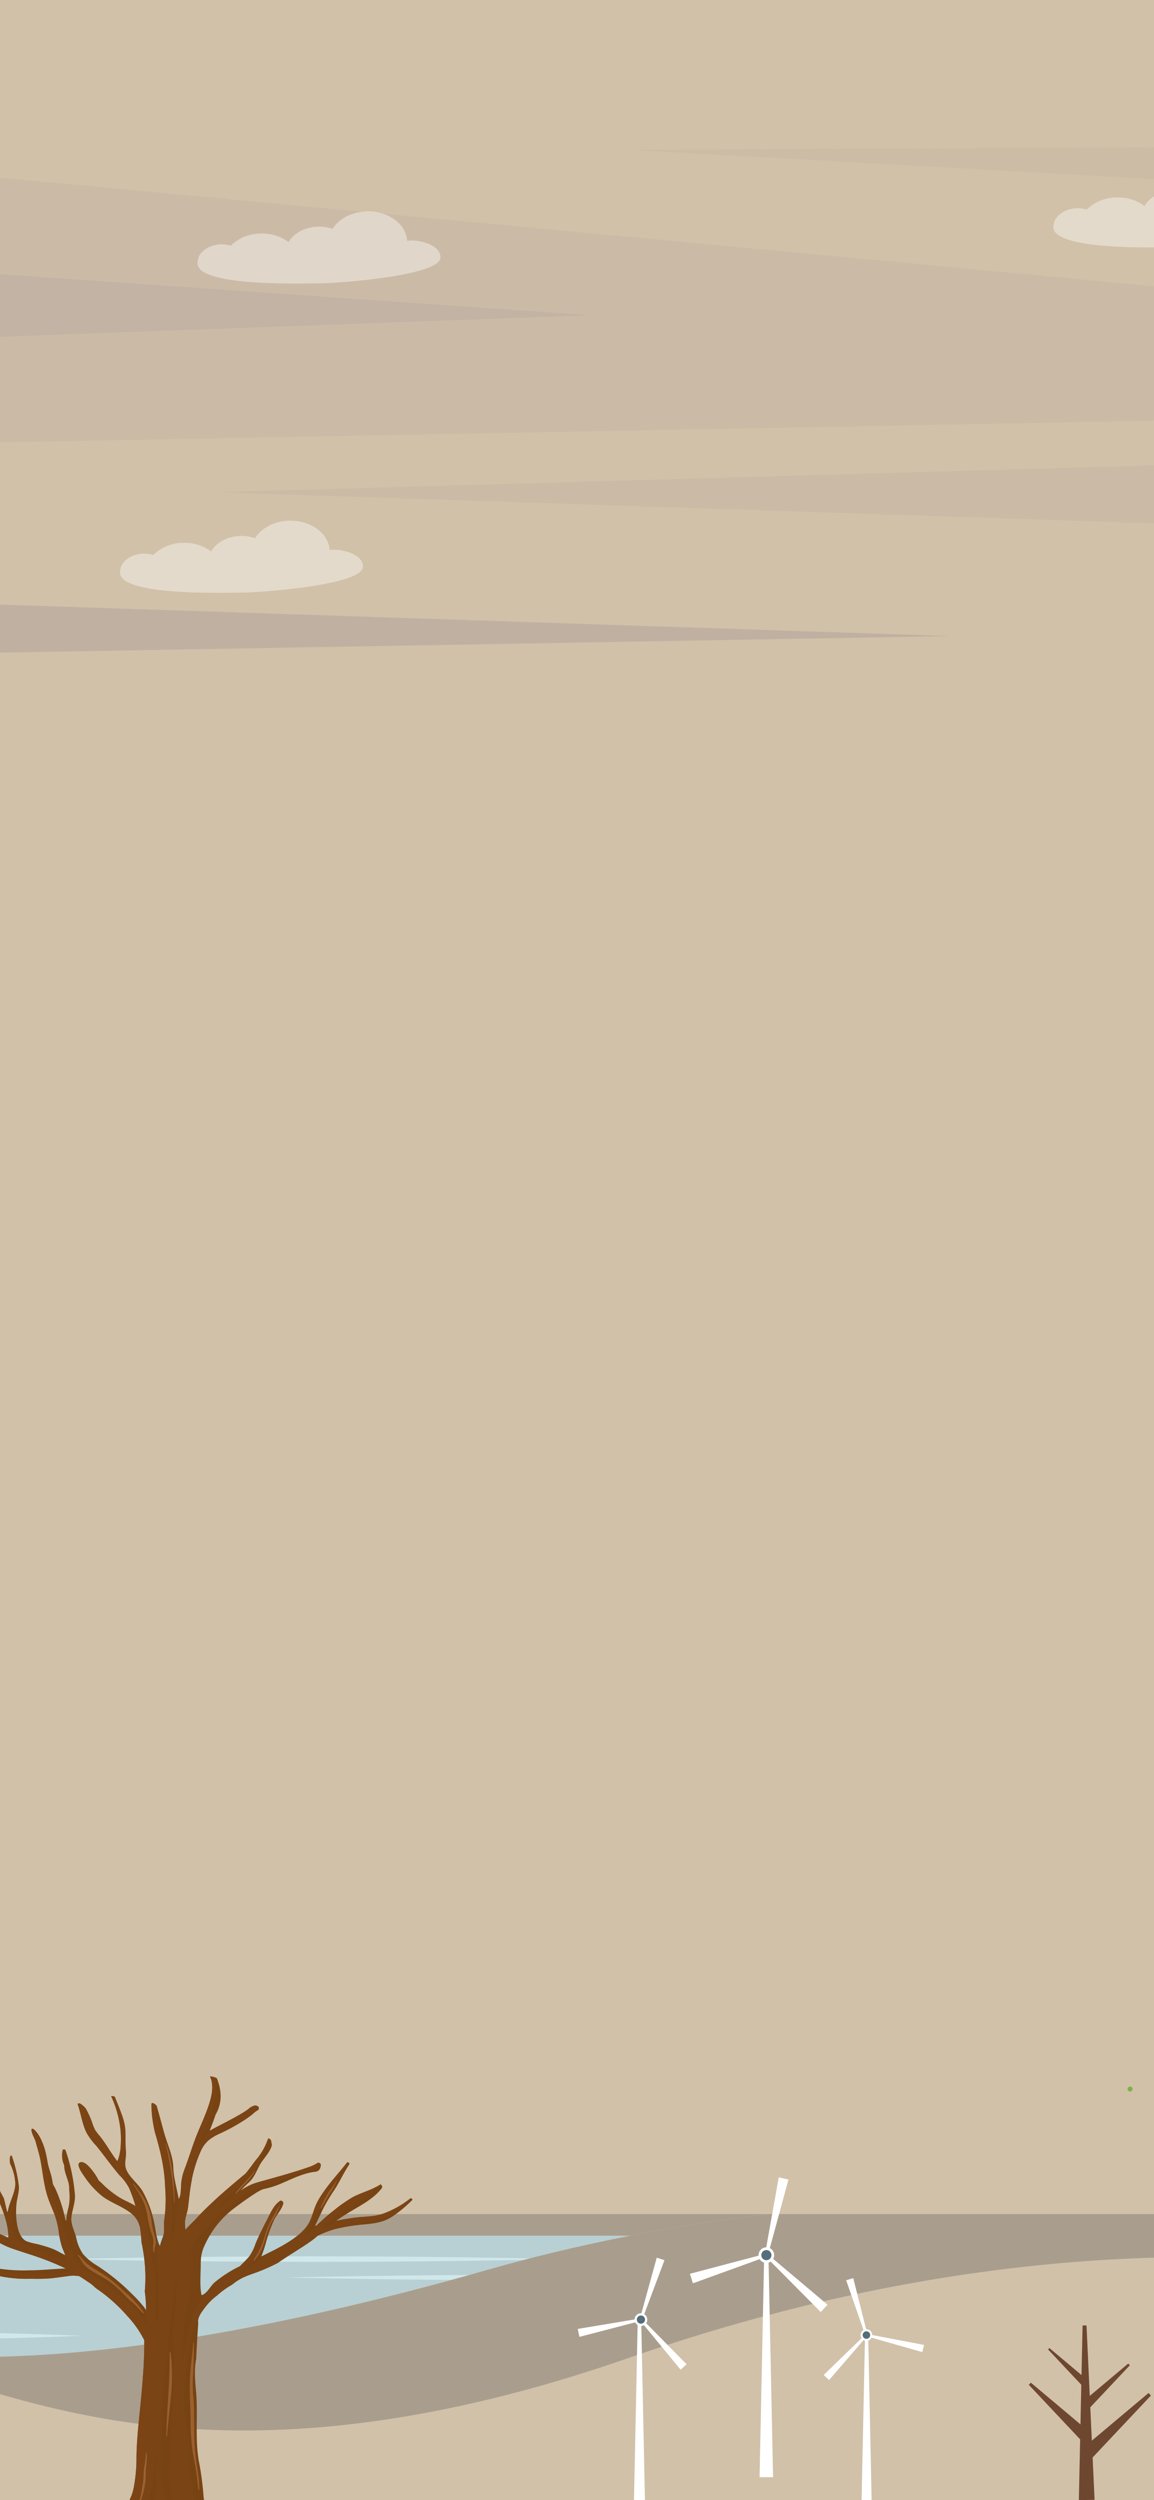 <svg xmlns="http://www.w3.org/2000/svg" xmlns:xlink="http://www.w3.org/1999/xlink" width="375" height="812" viewBox="0 0 375 812">
  <rect x="0" y="0" width="375" height="812" fill="#333333" stroke="none"/>
  <defs>
    <clipPath id="clip-path">
      <rect id="Rectangle_62006" data-name="Rectangle 62006" width="375" height="812" transform="translate(20778 -7088)" fill="#fff" stroke="#707070" stroke-width="1"/>
    </clipPath>
    <clipPath id="clip-path-2">
      <rect id="Rectangle_61962" data-name="Rectangle 61962" width="506.427" height="337.618" fill="none"/>
    </clipPath>
    <clipPath id="clip-path-3">
      <path id="Path_113887" data-name="Path 113887" d="M0,243.015v39.239H506.34v-44C434.126,262.236,298.427,296.5,195.447,258.7c-51.194-18.785-93.973-24.909-128-24.909-28.839,0-51.392,4.4-67.447,9.222" transform="translate(0 -233.793)" fill="none"/>
    </clipPath>
    <clipPath id="clip-path-4">
      <rect id="Rectangle_61965" data-name="Rectangle 61965" width="506.34" height="45.12" fill="none"/>
    </clipPath>
    <clipPath id="clip-path-6">
      <rect id="Rectangle_61966" data-name="Rectangle 61966" width="163.824" height="1.81" fill="none"/>
    </clipPath>
    <clipPath id="clip-path-7">
      <rect id="Rectangle_61967" data-name="Rectangle 61967" width="163.824" height="1.809" fill="none"/>
    </clipPath>
    <clipPath id="clip-path-8">
      <rect id="Rectangle_61968" data-name="Rectangle 61968" width="30.148" height="1.914" fill="none"/>
    </clipPath>
    <clipPath id="clip-path-9">
      <path id="Path_113891" data-name="Path 113891" d="M162.029,308.158C85.42,330.043,33.246,336.048,0,336.494V430.08H506.34V304.22c-45.394-12-103.386-19.438-164.875-19.437-59.307,0-121.867,6.929-179.437,23.375" transform="translate(0 -284.783)" fill="none"/>
    </clipPath>
    <clipPath id="clip-path-10">
      <path id="Path_113892" data-name="Path 113892" d="M162.029,308.158C85.42,330.043,33.246,336.048,0,336.494v11.159c35.918,10.3,98.749,27.1,207.6-10.8,129.417-45.065,233.344-35.632,298.741-19.218V304.22c-45.388-11.994-103.395-19.437-164.875-19.437-59.313,0-121.86,6.927-179.437,23.375" transform="translate(0 -284.783)" fill="none"/>
    </clipPath>
    <clipPath id="clip-path-12">
      <rect id="Rectangle_61972" data-name="Rectangle 61972" width="506.34" height="175.278" fill="none"/>
    </clipPath>
    <clipPath id="clip-path-13">
      <path id="Path_113893" data-name="Path 113893" d="M506.34,304.22V460.061H0V336.494c33.246-.446,85.42-6.451,162.029-28.335,117.258-33.5,255.135-27.5,344.311-3.939" transform="translate(0 -284.783)" fill="none"/>
    </clipPath>
    <clipPath id="clip-path-16">
      <rect id="Rectangle_61978" data-name="Rectangle 61978" width="70.543" height="76.741" fill="none"/>
    </clipPath>
    <clipPath id="clip-path-18">
      <rect id="Rectangle_61983" data-name="Rectangle 61983" width="506.34" height="369.998" fill="none"/>
    </clipPath>
    <clipPath id="clip-path-19">
      <rect id="Rectangle_61990" data-name="Rectangle 61990" width="506.86" height="506.86" fill="none"/>
    </clipPath>
    <clipPath id="clip-path-20">
      <rect id="Rectangle_61985" data-name="Rectangle 61985" width="337.911" height="35.868" fill="none"/>
    </clipPath>
    <clipPath id="clip-path-21">
      <rect id="Rectangle_61986" data-name="Rectangle 61986" width="760.288" height="104.365" fill="none"/>
    </clipPath>
    <clipPath id="clip-path-22">
      <rect id="Rectangle_61987" data-name="Rectangle 61987" width="526.988" height="32.625" fill="none"/>
    </clipPath>
    <clipPath id="clip-path-23">
      <rect id="Rectangle_61988" data-name="Rectangle 61988" width="392.382" height="23.755" fill="none"/>
    </clipPath>
    <clipPath id="clip-path-24">
      <rect id="Rectangle_61989" data-name="Rectangle 61989" width="471.535" height="23.817" fill="#d1c1a8"/>
    </clipPath>
    <clipPath id="clip-path-27">
      <rect id="Rectangle_61993" data-name="Rectangle 61993" width="506.86" height="420.447" transform="translate(3 -1)" fill="none"/>
    </clipPath>
    <clipPath id="clip-path-28">
      <rect id="Rectangle_61994" data-name="Rectangle 61994" width="837.306" height="515.933" fill="none"/>
    </clipPath>
    <clipPath id="clip-path-29">
      <rect id="Rectangle_61995" data-name="Rectangle 61995" width="147.784" height="155.65" fill="none"/>
    </clipPath>
    <clipPath id="clip-path-30">
      <rect id="Rectangle_61996" data-name="Rectangle 61996" width="32.926" height="87.625" fill="none"/>
    </clipPath>
    <clipPath id="clip-path-31">
      <rect id="Rectangle_61997" data-name="Rectangle 61997" width="7.375" height="22.33" fill="none"/>
    </clipPath>
    <clipPath id="clip-path-32">
      <rect id="Rectangle_61998" data-name="Rectangle 61998" width="21.462" height="18.894" fill="none"/>
    </clipPath>
    <clipPath id="clip-path-33">
      <rect id="Rectangle_61999" data-name="Rectangle 61999" width="1.838" height="27.306" fill="none"/>
    </clipPath>
    <clipPath id="clip-path-34">
      <rect id="Rectangle_62000" data-name="Rectangle 62000" width="8.647" height="18.114" fill="none"/>
    </clipPath>
    <clipPath id="clip-path-35">
      <rect id="Rectangle_62001" data-name="Rectangle 62001" width="6.309" height="7.466" fill="none"/>
    </clipPath>
    <clipPath id="clip-path-36">
      <rect id="Rectangle_62002" data-name="Rectangle 62002" width="2.997" height="19.253" fill="none"/>
    </clipPath>
    <clipPath id="clip-path-37">
      <rect id="Rectangle_62003" data-name="Rectangle 62003" width="3.027" height="47.922" fill="none"/>
    </clipPath>
    <clipPath id="clip-path-38">
      <rect id="Rectangle_62004" data-name="Rectangle 62004" width="5.262" height="8.96" fill="none"/>
    </clipPath>
    <clipPath id="clip-path-39">
      <rect id="Rectangle_62005" data-name="Rectangle 62005" width="4.511" height="19.668" fill="none"/>
    </clipPath>
  </defs>
  <g id="Mask_Group_112" data-name="Mask Group 112" transform="translate(-20778 7088)" clip-path="url(#clip-path)">
    <g id="Group_129029" data-name="Group 129029" transform="translate(20797 -7088)">
      <g id="Group_128993" data-name="Group 128993" transform="translate(-13.025 406.09)">
        <g id="Group_128991" data-name="Group 128991" transform="translate(-171.627 -10)">
          <g id="Group_128955" data-name="Group 128955" transform="translate(162.282 125.412)">
            <g id="Group_128954" data-name="Group 128954">
              <g id="Group_128905" data-name="Group 128905" transform="translate(0 157.838)">
                <g id="Group_128904" data-name="Group 128904" clip-path="url(#clip-path-3)">
                  <rect id="Rectangle_61963" data-name="Rectangle 61963" width="506.34" height="62.702" transform="translate(0 0)" fill="#a99e8e"/>
                </g>
              </g>
              <g id="Group_128907" data-name="Group 128907" transform="translate(0 204.613)">
                <g id="Group_128906" data-name="Group 128906" clip-path="url(#clip-path-4)">
                  <rect id="Rectangle_61964" data-name="Rectangle 61964" width="506.34" height="45.12" transform="translate(0)" fill="#b8d0d3"/>
                </g>
              </g>
              <g id="Group_128918" data-name="Group 128918" transform="translate(0 0)">
                <g id="Group_128917" data-name="Group 128917" clip-path="url(#clip-path-2)">
                  <g id="Group_128910" data-name="Group 128910" transform="translate(23.608 211.299)" opacity="0.61">
                    <g id="Group_128909" data-name="Group 128909">
                      <g id="Group_128908" data-name="Group 128908" clip-path="url(#clip-path-6)">
                        <path id="Path_113888" data-name="Path 113888" d="M198.793,313.886s-36.673.9-81.912.9-81.912-.9-81.912-.9,36.673-.9,81.912-.9,81.912.9,81.912.9" transform="translate(-34.969 -312.98)" fill="#e0f7fa"/>
                      </g>
                    </g>
                  </g>
                  <g id="Group_128913" data-name="Group 128913" transform="translate(96.211 217.285)" opacity="0.61">
                    <g id="Group_128912" data-name="Group 128912">
                      <g id="Group_128911" data-name="Group 128911" clip-path="url(#clip-path-7)">
                        <path id="Path_113889" data-name="Path 113889" d="M306.334,322.751s-36.673.9-81.912.9-81.912-.9-81.912-.9,36.674-.9,81.912-.9,81.912.9,81.912.9" transform="translate(-142.51 -321.846)" fill="#e0f7fa"/>
                      </g>
                    </g>
                  </g>
                  <g id="Group_128916" data-name="Group 128916" transform="translate(0 236.156)" opacity="0.61">
                    <g id="Group_128915" data-name="Group 128915">
                      <g id="Group_128914" data-name="Group 128914" clip-path="url(#clip-path-8)">
                        <path id="Path_113890" data-name="Path 113890" d="M30.148,350.76S18.4,351.266,0,351.712V349.8c18.4.456,30.148.962,30.148.962" transform="translate(0 -349.798)" fill="#e0f7fa"/>
                      </g>
                    </g>
                  </g>
                </g>
              </g>
              <g id="Group_128920" data-name="Group 128920" transform="translate(0 192.263)">
                <g id="Group_128919" data-name="Group 128919" clip-path="url(#clip-path-9)">
                  <rect id="Rectangle_61970" data-name="Rectangle 61970" width="506.34" height="145.299" transform="translate(0 -0.001)" fill="#d1c1a8"/>
                </g>
              </g>
              <g id="Group_128922" data-name="Group 128922" transform="translate(0 192.263)">
                <g id="Group_128921" data-name="Group 128921" clip-path="url(#clip-path-10)">
                  <rect id="Rectangle_61971" data-name="Rectangle 61971" width="506.34" height="89.972" transform="translate(0 0)" fill="#a99e8e"/>
                </g>
              </g>
              <g id="Group_128944" data-name="Group 128944" transform="translate(0 0)">
                <g id="Group_128943" data-name="Group 128943" clip-path="url(#clip-path-2)">
                  <g id="Group_128942" data-name="Group 128942" transform="translate(435.797 261.432)" opacity="0.18" style="mix-blend-mode: color-dodge;isolation: isolate">
                    <g id="Group_128941" data-name="Group 128941">
                      <g id="Group_128940" data-name="Group 128940" clip-path="url(#clip-path-16)">
                        <path id="Path_113897" data-name="Path 113897" d="M716.053,391.066v72.913c-28.9-27.342-56.568-59.768-70.543-76.741,21.955.415,45.449,1.641,70.543,3.828" transform="translate(-645.51 -387.238)" fill="#fff"/>
                      </g>
                    </g>
                  </g>
                  <path id="Path_113898" data-name="Path 113898" d="M98.537,256.926l-2.58,12.839h5.159Z" transform="translate(-31.175 -83.47)" fill="#aed581"/>
                  <path id="Path_113899" data-name="Path 113899" d="M729.937,275.274l-2.58,12.84h5.159Z" transform="translate(-236.304 -89.431)" fill="#aed581"/>
                  <path id="Path_113900" data-name="Path 113900" d="M44.034,233.793l-1.29,6.42h2.58Z" transform="translate(-13.887 -75.955)" fill="#aed581"/>
                  <path id="Path_113901" data-name="Path 113901" d="M188.019,244.543l-2.58,12.839H190.6Z" transform="translate(-60.246 -79.447)" fill="#aed581"/>
                  <path id="Path_113902" data-name="Path 113902" d="M681.779,254.211l-1.869,9.3h3.737Z" transform="translate(-220.889 -82.588)" fill="#aed581"/>
                </g>
              </g>
            </g>
          </g>
          <g id="Group_128990" data-name="Group 128990" transform="translate(0 0)">
            <g id="Group_128989" data-name="Group 128989">
              <rect id="Rectangle_61984" data-name="Rectangle 61984" width="506.86" height="719.082" transform="translate(165.402 -396.089)" fill="#d1c1a8"/>
              <g id="Group_128973" data-name="Group 128973" transform="translate(173.403 -51.09)">
                <g id="Group_128972" data-name="Group 128972" transform="translate(-27 -345)" clip-path="url(#clip-path-19)">
                  <g id="Group_128958" data-name="Group 128958" transform="translate(-126.715 78.873)" opacity="0.72">
                    <g id="Group_128957" data-name="Group 128957">
                      <g id="Group_128956" data-name="Group 128956" clip-path="url(#clip-path-20)">
                        <path id="Path_113905" data-name="Path 113905" d="M61.063,124.489,398.974,148,61.063,160.357Z" transform="translate(-61.063 -124.489)" fill="#bfb0a2"/>
                      </g>
                    </g>
                  </g>
                  <g id="Group_128971" data-name="Group 128971" transform="translate(-143.481 42.377)">
                    <g id="Group_128961" data-name="Group 128961" transform="translate(0 0)" opacity="0.35">
                      <g id="Group_128960" data-name="Group 128960">
                        <g id="Group_128959" data-name="Group 128959" clip-path="url(#clip-path-21)">
                          <path id="Path_113906" data-name="Path 113906" d="M61.063,66.4l760.29,71.538v18.543L61.063,170.76Z" transform="translate(-61.063 -66.395)" fill="#bfb0a2"/>
                        </g>
                      </g>
                    </g>
                    <g id="Group_128964" data-name="Group 128964" transform="translate(233.185 102.376)" opacity="0.35">
                      <g id="Group_128963" data-name="Group 128963">
                        <g id="Group_128962" data-name="Group 128962" clip-path="url(#clip-path-22)">
                          <path id="Path_113907" data-name="Path 113907" d="M956.1,227.98,429.112,243.087,956.1,260.606Z" transform="translate(-429.111 -227.98)" fill="#bfb0a2"/>
                        </g>
                      </g>
                    </g>
                    <g id="Group_128967" data-name="Group 128967" transform="translate(367.791 4.427)" opacity="0.72">
                      <g id="Group_128966" data-name="Group 128966">
                        <g id="Group_128965" data-name="Group 128965" clip-path="url(#clip-path-23)">
                          <path id="Path_113908" data-name="Path 113908" d="M1033.947,73.383,641.567,75.26l392.38,21.879Z" transform="translate(-641.566 -73.383)" fill="#cbbaa5"/>
                        </g>
                      </g>
                    </g>
                    <g id="Group_128970" data-name="Group 128970" transform="translate(0 148.599)" opacity="0.72">
                      <g id="Group_128969" data-name="Group 128969" transform="translate(0)">
                        <g id="Group_128968" data-name="Group 128968" clip-path="url(#clip-path-24)">
                          <path id="Path_113909" data-name="Path 113909" d="M61.063,300.936,532.6,316.549l-471.535,8.2Z" transform="translate(-61.063 -300.936)" fill="#b9a9a0"/>
                        </g>
                      </g>
                    </g>
                  </g>
                </g>
              </g>
              <g id="Group_128986" data-name="Group 128986" transform="translate(165.403)">
                <g id="Group_128985" data-name="Group 128985" clip-path="url(#clip-path-27)">
                  <path id="Path_113910" data-name="Path 113910" d="M841.417,445.259a.8.8,0,1,1-.8-.8.8.8,0,0,1,.8.8" transform="translate(-473.136 -162.863)" fill="#7cb342"/>
                  <g id="Group_128979" data-name="Group 128979" transform="translate(-319.146 154.406)">
                    <g id="Group_128978" data-name="Group 128978" transform="translate(206 -67)">
                      <path id="Path_113911" data-name="Path 113911" d="M998.489,485.569l-5.113.1,1.211-56.73,1.279-.025Z" transform="translate(-529.401 -157.166)" fill="#6e4730"/>
                      <path id="Path_113912" data-name="Path 113912" d="M996.974,485.623l-3.113-3.294,22.337-18.763.778.824Z" transform="translate(-529.579 -169.862)" fill="#6e4730"/>
                      <path id="Path_113913" data-name="Path 113913" d="M996.871,463.454l-2.114-2.237,15.167-12.741.528.559Z" transform="translate(-529.907 -164.333)" fill="#6e4730"/>
                      <path id="Path_113914" data-name="Path 113914" d="M984.706,477.009l2.646-2.8-18.986-15.95-.661.7Z" transform="translate(-519.994 -167.918)" fill="#6e4730"/>
                      <path id="Path_113915" data-name="Path 113915" d="M988.7,452.787l1.731-1.832L978.013,440.52l-.432.458Z" transform="translate(-523.613 -161.418)" fill="#6e4730"/>
                    </g>
                  </g>
                  <g id="Group_128983" data-name="Group 128983" transform="translate(187.994 311.075)">
                    <g id="Group_128980" data-name="Group 128980" transform="translate(36.451)">
                      <path id="Path_113916" data-name="Path 113916" d="M663.31,433.763h-4.393l1.5-71.98h1.388Z" transform="translate(-636.29 -336.389)" fill="#fff"/>
                      <path id="Path_113917" data-name="Path 113917" d="M666.226,321.7l3.166.711-6.525,23.99-1-.224Z" transform="translate(-637.372 -321.703)" fill="#fff"/>
                      <path id="Path_113918" data-name="Path 113918" d="M624.174,370.558l-.968-3.1,24.038-6.345.306.978Z" transform="translate(-623.207 -336.145)" fill="#fff"/>
                      <path id="Path_113919" data-name="Path 113919" d="M682.379,377.716l-2.2,2.386-17.515-17.645.7-.754Z" transform="translate(-637.665 -336.36)" fill="#fff"/>
                      <path id="Path_113920" data-name="Path 113920" d="M663.426,360.657a2.531,2.531,0,1,1-1.915-3.025,2.531,2.531,0,0,1,1.915,3.025" transform="translate(-636.11 -334.845)" fill="#fff"/>
                      <path id="Path_113921" data-name="Path 113921" d="M663.072,360.976a1.642,1.642,0,1,1-1.242-1.962,1.642,1.642,0,0,1,1.242,1.962" transform="translate(-636.624 -335.36)" fill="#546e7a"/>
                    </g>
                    <g id="Group_128981" data-name="Group 128981" transform="translate(0 26.087)">
                      <path id="Path_113922" data-name="Path 113922" d="M598.075,453.384h-3.565l1.219-58.416h1.126Z" transform="translate(-576.239 -374.636)" fill="#fff"/>
                      <path id="Path_113923" data-name="Path 113923" d="M603.087,362.877l2.5.812-7.075,18.9-.791-.257Z" transform="translate(-577.417 -362.877)" fill="#fff"/>
                      <path id="Path_113924" data-name="Path 113924" d="M566.222,400.05l-.549-2.576,19.9-3.32.173.814Z" transform="translate(-565.673 -374.338)" fill="#fff"/>
                      <path id="Path_113925" data-name="Path 113925" d="M612.96,409.195,611,410.958l-12.826-15.576.618-.557Z" transform="translate(-577.584 -374.584)" fill="#fff"/>
                      <path id="Path_113926" data-name="Path 113926" d="M598.845,394.06a2.054,2.054,0,1,1-1.321-2.588,2.055,2.055,0,0,1,1.321,2.588" transform="translate(-576.358 -373.318)" fill="#fff"/>
                      <path id="Path_113927" data-name="Path 113927" d="M598.576,394.254a1.333,1.333,0,1,1-.857-1.679,1.333,1.333,0,0,1,.857,1.679" transform="translate(-576.776 -373.736)" fill="#546e7a"/>
                    </g>
                    <g id="Group_128982" data-name="Group 128982" transform="translate(79.926 32.722)">
                      <path id="Path_113928" data-name="Path 113928" d="M714.511,456.262h-3.262l1.116-53.439h1.03Z" transform="translate(-698.941 -384.149)" fill="#fff"/>
                      <path id="Path_113929" data-name="Path 113929" d="M703.333,374.039l2.308-.691,4.5,17.9-.729.219Z" transform="translate(-696.04 -373.349)" fill="#fff"/>
                      <path id="Path_113930" data-name="Path 113930" d="M693.577,417.214l-1.753-1.653,13.254-12.847.554.522Z" transform="translate(-691.825 -384.109)" fill="#fff"/>
                      <path id="Path_113931" data-name="Path 113931" d="M732.681,405.594l-.556,2.344-17.753-5.055.175-.741Z" transform="translate(-700.086 -383.9)" fill="#fff"/>
                      <path id="Path_113932" data-name="Path 113932" d="M714.444,400.917a1.88,1.88,0,1,1-2.34-1.262,1.88,1.88,0,0,1,2.34,1.262" transform="translate(-698.765 -382.959)" fill="#fff"/>
                      <path id="Path_113933" data-name="Path 113933" d="M714.193,401.488a1.219,1.219,0,1,1-1.518-.819,1.219,1.219,0,0,1,1.518.819" transform="translate(-699.146 -383.341)" fill="#546e7a"/>
                    </g>
                  </g>
                </g>
              </g>
            </g>
          </g>
        </g>
        <path id="Path_113941" data-name="Path 113941" d="M118.318,188.318a14.56,14.56,0,0,1,8.742,2.772c1.722-2.951,5.511-5,9.915-5a13.313,13.313,0,0,1,4.393.727c2.057-3.365,6.428-5.69,11.492-5.69,6.841,0,12.419,4.248,12.732,9.569,2.951-.581,10.977.961,10.81,5.455-.235,5.969-33.748,8.339-39.069,8.339-4.684,0-39.673,1.252-39.863-6.439-.1-3.957,4.1-6.226,7.836-6.226a9.785,9.785,0,0,1,2.962.447,13.953,13.953,0,0,1,10.05-3.946Z" transform="translate(-39.257 -518.564)" fill="rgba(255,255,255,0.4)" fill-rule="evenodd"/>
        <path id="Path_113942" data-name="Path 113942" d="M118.318,188.318a14.56,14.56,0,0,1,8.742,2.772c1.722-2.951,5.511-5,9.915-5a13.313,13.313,0,0,1,4.393.727c2.057-3.365,6.428-5.69,11.492-5.69,6.841,0,12.419,4.248,12.732,9.569,2.951-.581,10.977.961,10.81,5.455-.235,5.969-33.748,8.339-39.069,8.339-4.684,0-39.673,1.252-39.863-6.439-.1-3.957,4.1-6.226,7.836-6.226a9.785,9.785,0,0,1,2.962.447,13.953,13.953,0,0,1,10.05-3.946Z" transform="translate(-64.443 -418.116)" fill="rgba(255,255,255,0.4)" fill-rule="evenodd"/>
        <path id="Path_113943" data-name="Path 113943" d="M118.318,188.318a14.56,14.56,0,0,1,8.742,2.772c1.722-2.951,5.511-5,9.915-5a13.313,13.313,0,0,1,4.393.727c2.057-3.365,6.428-5.69,11.492-5.69,6.841,0,12.419,4.248,12.732,9.569,2.951-.581,10.977.961,10.81,5.455-.235,5.969-33.748,8.339-39.069,8.339-4.684,0-39.673,1.252-39.863-6.439-.1-3.957,4.1-6.226,7.836-6.226a9.785,9.785,0,0,1,2.962.447,13.953,13.953,0,0,1,10.05-3.946Z" transform="translate(238.886 -530.284)" fill="rgba(255,255,255,0.4)" fill-rule="evenodd"/>
      </g>
      <g id="Group_129028" data-name="Group 129028" transform="translate(-202.527 586.849)">
        <g id="Group_128997" data-name="Group 128997" transform="translate(169.528 87.5)">
          <path id="Path_113944" data-name="Path 113944" d="M169.8,146.532c1.709.417,3.272,1.229,4.984,1.618,1.975.447,3.946.926,5.908,1.386a54.732,54.732,0,0,0,12.692.962c3.833-.012,7.647-.477,11.47-.575a77.809,77.809,0,0,0-7.6-3.211c-3.371-1.237-6.824-2.229-10.207-3.429a27.66,27.66,0,0,1-8.014-4.7l-.008-.007a82.193,82.193,0,0,1-7.331-5.267.47.47,0,0,1-.18-.568.174.174,0,0,1,.041,0c2.449-.073,4.872,1.916,6.832,3.145a53.342,53.342,0,0,0,7.668,3.938c.093.035.2,0,.192-.116-.03-4.893-2.212-9.559-4.02-14.025-.825-2.048-1.7-4.064-2.466-6.138-.815-2.2-1.891-4.2-2.886-6.316-.232-.489.368-.55.636-.273a21.319,21.319,0,0,1,3.555,6.067c.9,2.017,1.853,4.077,2.651,6.148.371.649.73,1.3,1.071,1.972.371,1.421.7,2.856,1.027,4.289a.133.133,0,0,0,.255,0c.467-3.1,2.394-5.912,2.442-9.084a16.381,16.381,0,0,0-1.661-6.407,5.027,5.027,0,0,1,.061-2.634l.414-.051a44.237,44.237,0,0,1,2.35,10.213,12.3,12.3,0,0,1-.358,2.8,8.336,8.336,0,0,1-.162.941c-.7,2.967-.932,12.616,3.352,13.991,2.406.763,2.207.477,4.62,1.181,1.157.339,2.313.679,3.433,1.113,1.452.563,2.774,1.429,4.186,2.078-.384-.919-.785-1.835-1.121-2.777a31.152,31.152,0,0,1-1.095-5.34,26.417,26.417,0,0,0-1.485-5.594c-.755-1.848-1.54-3.655-2.139-5.562-1.222-3.883-1.5-7.841-2.285-11.808-.359-1.85-.957-3.66-1.432-5.479-.359-1.393-1.326-2.651-1.442-4.1-.043-.546.5-.457.8-.2,1.787,1.6,2.765,4.052,3.5,6.274a41.766,41.766,0,0,1,1,4.7c.354,1.729,1.022,3.355,1.379,5.087.113.555.2,1.123.291,1.7.229.442.452.874.7,1.3a45.164,45.164,0,0,1,3.247,9.785c.061.238.121.475.172.714a.135.135,0,0,0,.24-.086,21.33,21.33,0,0,1,.732-4.2,15.8,15.8,0,0,0,.318-3.9c-.02-.588-.065-1.167-.129-1.744a7.718,7.718,0,0,0-.209-2.222c-.462-1.831-1.449-3.782-1.4-5.711a7.862,7.862,0,0,1-.518-4.928c.1-.318.51-.293.753-.187a1.4,1.4,0,0,1,.161.073,59.232,59.232,0,0,1,3.052,14.126c.353,2.926-.985,5.45-1.126,8.261-.093,1.84,1.07,4.15,1.538,5.945a14.731,14.731,0,0,0,2.23,5.486,18.856,18.856,0,0,0,4.7,3.848,68.194,68.194,0,0,1,11,8.914,43.99,43.99,0,0,1,4.166,4.524,11.526,11.526,0,0,1,.664.994c-.017-1.465-.083-2.928-.222-4.39-.051-.583-.131-1.171-.212-1.75a48.8,48.8,0,0,0,.131-7.1,56.263,56.263,0,0,0-1.192-8.821c-.088-1.653-.262-3.32-.512-4.989-.1-.295-.2-.588-.3-.878a8.047,8.047,0,0,0-3.087-3.954c-2.722-1.98-5.981-3.058-8.713-5.045a28.512,28.512,0,0,1-6.062-6.675c-.447-.614-2.972-4.115-1.091-4.474,1.517-.295,3.251,2.038,4.054,3.045a18.933,18.933,0,0,1,1.8,2.893c.6.512,1.157,1.056,1.717,1.611a30.657,30.657,0,0,0,4.979,3.873c1.674,1.071,3.588,1.734,5.256,2.818a48.2,48.2,0,0,0-2.106-5.916,17.407,17.407,0,0,0-3.161-4.156c-1.3-1.53-2.532-3.126-3.756-4.718s-2.444-3.221-3.726-4.784a21.65,21.65,0,0,1-3.232-4.373c-1.379-2.934-1.767-6.185-2.84-9.227a.828.828,0,0,1,1,0,7.162,7.162,0,0,1,1.648,1.457c.26.465.51.934.745,1.417a31.05,31.05,0,0,1,1.32,3.106,14.282,14.282,0,0,0,.994,2.481,18.758,18.758,0,0,0,1.6,2.088c.727.922,1.394,1.878,2.045,2.85,1.126,1.714,2.216,3.459,3.467,5.084a.135.135,0,0,0,.207-.033,15.707,15.707,0,0,0,1-4.959,29.894,29.894,0,0,0-.116-5.431,35.094,35.094,0,0,0-2.994-10.551,1.755,1.755,0,0,1,1.207.185c.841,2.209,1.807,4.381,2.534,6.632a16.471,16.471,0,0,1,.838,3.747c.1,1.215.094,2.436.083,3.648s.07,2.389.142,3.595c.19,2.991-1.048,4.527.813,7.321,1.394,2.1,3.429,3.674,4.688,5.872a35.946,35.946,0,0,1,3.476,9.167c.684,2.653.818,6.2,2.126,8.616-.175-.315.965-3.207,1.073-3.595.432-1.666.013-3.6.313-5.291a47.768,47.768,0,0,0,.262-10.1c-.215-6.633-1.507-11.826-3.325-18.047a40.233,40.233,0,0,1-1.144-9.026c-.071-1.161,1.591-.025,1.757.558.835,2.873,1.583,5.756,2.385,8.634,1.018,3.664,2.823,7.266,2.964,11.106.108,3.173.8,5.463,1.78,10.391.755-1.318.664-3.057.752-4.544a16.921,16.921,0,0,1,1.146-5.206c1.388-3.62,2.466-7.349,3.906-10.955,1.378-3.453,3.022-6.855,4.126-10.407.858-2.764,1.52-6.011.2-8.733a5.806,5.806,0,0,1,2.217.555,15.682,15.682,0,0,1,1.2,4.757,11.681,11.681,0,0,1-1.583,7.089c-.571,1.778-1.267,3.532-1.934,5.249,1.192-.7,2.474-1.326,3.651-1.944,2.073-1.083,4.145-2.148,6.168-3.325a26.238,26.238,0,0,0,2.8-1.816,4.446,4.446,0,0,1,2.184-1.139,1.414,1.414,0,0,1,1.2.674c-.012.4-.063.782-.445.936a7.127,7.127,0,0,0-1.563,1.2c-.722.57-1.47,1.121-2.225,1.638a63.608,63.608,0,0,1-8.554,4.731,15.7,15.7,0,0,0-3.616,2.2,10.07,10.07,0,0,0-2.449,3.4,42.748,42.748,0,0,0-2.944,9.28.144.144,0,0,0,.012.1c-.606,2.949-.861,5.951-1.227,8.93-.189,1.513-.793,2.936-.974,4.441a14.977,14.977,0,0,0,.131,2.848c1.078-1.287,2.33-2.393,3.467-3.625,1.631-1.78,3.358-3.477,5.12-5.135,3.5-3.285,7.177-6.365,10.859-9.429,1.23-1.422,2.269-2.934,3.433-4.463a20.608,20.608,0,0,0,3.9-6.774c.162-.586.98.152,1.048.455.1.508.18,1.027.24,1.542-.613,2.361-2.947,4.531-4.016,6.554-.972,1.855-1.681,3.749-3.2,5.244a38.558,38.558,0,0,0-3.01,3.012,17.375,17.375,0,0,1,5.362-2.706c5.7-1.636,11.445-3.113,17.036-5.09a13.056,13.056,0,0,0,2.668-1.285c.434-.3,1.164.238,1.085.748a6.713,6.713,0,0,1-.263,1.093c-.1.131-.182.263-.275.381-.479.684-1.364.621-2.123.75-3.779.649-7.178,2.434-10.682,3.9a28.806,28.806,0,0,1-5.231,1.6c-1.714.361-8,5.032-9.318,6.032a30.65,30.65,0,0,0-8.919,10.328c-1.668,3.174-2.224,4.751-2.226,8.223,0,2.991-.379,7.092.268,9.881,1.977-.58,2.779-2.916,4.282-4.15a40.646,40.646,0,0,1,5.877-4.047c.767-.431,1.552-.831,2.336-1.22.157-.172.318-.344.477-.5.894-.912,1.84-1.813,2.643-2.81a16.3,16.3,0,0,0,1.939-4c1.108-2.709,2.433-5.267,3.777-7.867,1.1-2.136,2.106-4.623,4.168-6.011.513-.353,1.217.339,1.066.886-.54,1.936-1.969,3.383-2.916,5.115a48.918,48.918,0,0,0-2.462,6.627,1.065,1.065,0,0,1-.053.137,41.26,41.26,0,0,1-1.709,5.239c.331-.151.667-.3,1-.465,4.645-2.244,12.522-6.034,14.775-10.993.969-2.138,1.412-4.381,2.56-6.468,2.525-4.577,6.3-8.44,9.495-12.518.268-.339,1.015.205.765.561-1.535,2.285-2.765,4.84-4.173,7.218-.161.267-.328.527-.482.787-1.148,1.679-2.217,3.4-3.206,5.183-1.156,2.11-2.062,4.348-3.166,6.488a.213.213,0,0,0,.33.238,60.8,60.8,0,0,1,5.607-4.895,48.056,48.056,0,0,1,5.946-4.209c2.986-1.663,6.493-2.424,9.314-4.347.449.371.686.884.325,1.35-2.519,3.214-6.158,5.156-9.6,7.2-1.734,1.018-3.454,2.134-5.137,3.322,1.838-.406,3.7-.7,5.529-.959,3.115-.444,6.35-.293,9.364-1.245a31.059,31.059,0,0,0,9.188-5.069c.247-.192.856.3.608.538a44.953,44.953,0,0,1-6.537,5.4c-2.842,1.84-5.65,2.179-8.94,2.5a61.765,61.765,0,0,0-10.01,1.636,37.724,37.724,0,0,0-5.324,2.1c-1.75,1.924-8.846,5.93-12.858,8.783a59.678,59.678,0,0,1-6.35,2.856c-1.624.616-3.282,1.124-4.852,1.861a16.615,16.615,0,0,0-3.651,2.345,26.773,26.773,0,0,0-4.858,3.494,18.94,18.94,0,0,0-3.969,3.941c-.893,1.23-2.211,2.759-2.237,4.363a4.735,4.735,0,0,0,.038.689c-.205,3.381-.449,6.764-.594,10.151-.027.477-.04.96-.053,1.437-.725,3.517-.341,7.442-.035,10.848.669,7.677-.488,15.41,1.007,23.025a94.65,94.65,0,0,1,1.379,10.468c.262,3.168,1.037,6.066,3.408,8.317,6.039,5.748,15.36,4.486,22.7,7.326.273.022.542.031.81.053.176.021.389.351.217.444.147.205.207.54-.111.442-.339-.1-.669-.189-1.015-.275a20.753,20.753,0,0,1-6.567.179,35.783,35.783,0,0,0-7.4-.469c.646.331,1.336.593,1.98.846a10.077,10.077,0,0,0,3.61.97c.392,0,1.181.787.623,1.068.053.114.046.227-.113.25-.22.026-.437.033-.669.04-4.279,1.359-8.568-1.295-12.944-1-2.5.169-4.915.7-7.43.5a41.046,41.046,0,0,1-7.2-1.25c.315.341.684.626,1.01.955.257.245.487.942-.07.979a10.619,10.619,0,0,1-4.247-.8c-1.307-.464-2.5-.435-3.472-1.505-.651-.725-2.721.858-3.413,1.166a6.945,6.945,0,0,1-3.4.3c-.267-.023-.642-.4-.585-.692a6.5,6.5,0,0,1,.316-1.061c-.358.171-.722.343-1.088.5a9.614,9.614,0,0,1-2.641.517,23.251,23.251,0,0,1-6.233-.644,44.077,44.077,0,0,0-7.127-.633,30.843,30.843,0,0,0-6.8.222c-.44.083-1.138-.7-.745-1.071,2.081-2.048,4.587-2.878,7.377-3.544,3.479-.83,6.867-2.59,10.124-4.012,2.489-1.086,5.11-2.694,6.5-5.09a6.274,6.274,0,0,0,.669-1.687,14.432,14.432,0,0,0,1.184-3.337,49.852,49.852,0,0,0,.989-10.548c.124-6.663.99-13.274,1.586-19.9.532-5.921,1.008-11.931.949-17.915a33.385,33.385,0,0,0-5.5-7.869,52.971,52.971,0,0,0-10.252-9.068,15.974,15.974,0,0,0-2.734-2.164c-.854-.586-1.725-1.162-2.6-1.7a10.154,10.154,0,0,0-3.176-.109c-1.987.268-3.963.566-5.951.785a58.164,58.164,0,0,1-6.6.156,42.82,42.82,0,0,1-12.424-1.389c-1.954-.593-3.875-1.282-5.769-2.042s-3.615-1.9-5.541-2.585c-.291-.109-.522-.792-.046-.686" transform="translate(-169.528 -87.5)" fill="#784313"/>
          <g id="Group_128996" data-name="Group 128996" transform="translate(0 0.002)" opacity="0.6" style="mix-blend-mode: multiply;isolation: isolate">
            <g id="Group_128995" data-name="Group 128995">
              <g id="Group_128994" data-name="Group 128994" clip-path="url(#clip-path-29)">
                <path id="Path_113945" data-name="Path 113945" d="M169.848,147.219c1.927.687,3.643,1.825,5.541,2.583s3.815,1.449,5.771,2.042a42.745,42.745,0,0,0,12.422,1.389,58.551,58.551,0,0,0,6.6-.154c1.989-.219,3.964-.518,5.953-.787a10.145,10.145,0,0,1,3.174.109c.878.543,1.749,1.118,2.6,1.706a15.836,15.836,0,0,1,2.734,2.163,53.042,53.042,0,0,1,10.252,9.069,33.317,33.317,0,0,1,5.5,7.869c.06,5.983-.417,11.992-.949,17.913-.6,6.63-1.462,13.24-1.586,19.905a49.854,49.854,0,0,1-.989,10.548,14.393,14.393,0,0,1-1.184,3.335,6.253,6.253,0,0,1-.669,1.687c-1.394,2.4-4.016,4.006-6.5,5.09-3.257,1.424-6.645,3.183-10.124,4.012-2.79.666-5.294,1.5-7.377,3.545-.392.369.3,1.154.745,1.07a30.947,30.947,0,0,1,6.8-.222,44.452,44.452,0,0,1,7.127.633,23.258,23.258,0,0,0,6.234.646,9.617,9.617,0,0,0,2.639-.518c.368-.151.73-.325,1.088-.493a6.481,6.481,0,0,0-.316,1.06c-.058.295.318.669.585.692a6.923,6.923,0,0,0,3.4-.3c.692-.31,2.762-1.891,3.413-1.167.974,1.071,2.166,1.042,3.474,1.507a10.614,10.614,0,0,0,4.247.8c.555-.038.325-.734.07-.98-.328-.328-.7-.614-1.012-.954a41.228,41.228,0,0,0,7.2,1.25c2.515.2,4.931-.334,7.43-.505,4.376-.3,8.667,2.355,12.946,1,.23-.007.447-.013.667-.041.159-.022.166-.136.113-.248.558-.283-.23-1.066-.623-1.07a10.01,10.01,0,0,1-3.61-.97c-.644-.253-1.335-.513-1.98-.845a35.667,35.667,0,0,1,7.4.469,18.735,18.735,0,0,0,5.834-.086,99.2,99.2,0,0,0-9.955-2.691c-1.962-.351-3.959-.409-5.925-.72a19.375,19.375,0,0,1-4.966-1.606,16.921,16.921,0,0,1-4.206-2.547,6.3,6.3,0,0,1-1.694-2.886c-.518-1.646-.883-3.363-1.308-5.034-.532-2.067-1.035-4.138-1.414-6.238a28.178,28.178,0,0,1-.437-8.786q-.045-1.12-.1-2.229a50.471,50.471,0,0,0-.705-6.271,47.5,47.5,0,0,1-.9-5.991c-.23-4.252.388-8.5.787-12.721a64.11,64.11,0,0,1,1.417-9.533,26.32,26.32,0,0,1,2.456-6.357,10.8,10.8,0,0,1,2.173-3.772,18.813,18.813,0,0,1,3.967-3.941,26.617,26.617,0,0,1,4.858-3.494,16.555,16.555,0,0,1,3.651-2.345c1.57-.739,3.227-1.245,4.852-1.863a62.581,62.581,0,0,0,6.344-2.848c2.754-1.961,6.956-4.466,9.891-6.463.826-.614,1.641-1.239,2.476-1.848a5.657,5.657,0,0,0,.5-.48c.164-.07.321-.144.482-.215a23.461,23.461,0,0,1,2.881-1.73,18.833,18.833,0,0,1,4.835-1.467c2.007-.4,4.035-.662,6.054-1,1.851-.315,3.666-.8,5.507-1.187a15.028,15.028,0,0,0,5.249-1.818,34,34,0,0,0,3.611-2.666,14.533,14.533,0,0,0,2.033-2.005.417.417,0,0,0-.45-.076,31.07,31.07,0,0,1-9.189,5.067c-3.014.952-6.248.8-9.364,1.245-1.27.174-2.552.376-3.825.616A35.006,35.006,0,0,1,288.3,136.7a.13.13,0,0,1-.123-.219c3.159-3.378,7.291-5.517,11.247-7.819a29.823,29.823,0,0,0,5.135-4.016c.57-.523,1.143-1.048,1.734-1.547-2.644,1.525-5.738,2.292-8.412,3.779a48.357,48.357,0,0,0-5.946,4.209q-1.555,1.2-3.032,2.5a17.82,17.82,0,0,1-6.079,5.339.133.133,0,0,1-.194-.147c.411-2.086,1.921-3.82,3.055-5.559a58.828,58.828,0,0,0,3.618-7,30.239,30.239,0,0,1,3.919-6.046c1.227-1.525,2.515-3.015,3.643-4.625-.19-.152-.459-.214-.608-.041-3.194,4.078-6.968,7.943-9.493,12.52-1.146,2.085-1.591,4.33-2.56,6.466-2.1,4.612-9.061,8.213-13.759,10.5a76.514,76.514,0,0,1-7.577,5.754c-.119.089-.247-.1-.146-.207a34.233,34.233,0,0,0,3.712-4.7,29.45,29.45,0,0,0,2.361-5.863,46.83,46.83,0,0,1,3.057-6.082c1.066-1.994,2.1-4,3.14-6.009a.518.518,0,0,0-.485.068c-2.062,1.388-3.063,3.875-4.168,6.011-1.345,2.6-2.669,5.158-3.777,7.867a16.3,16.3,0,0,1-1.939,4c-.8,1-1.749,1.9-2.643,2.81-.159.157-.32.328-.477.5-.785.387-1.57.788-2.336,1.22a40.526,40.526,0,0,0-5.875,4.045c-1.159.95-1.9,2.555-3.088,3.5a29.355,29.355,0,0,0-3.949,7.152,59.176,59.176,0,0,0-2.986,14.077.133.133,0,0,1-.265,0,56.108,56.108,0,0,1,.508-11.735c.586-4.133,1.722-8.221,1.866-12.394.134-3.941-.477-8.053.613-11.9.777-2.785,2.745-4.8,4.814-6.7,2.659-2.447,5.133-5.075,7.909-7.392a30.734,30.734,0,0,1,9.217-5.42c1.881-.689,3.818-1.219,5.718-1.869,1.742-.6,3.355-1.485,5.093-2.083,2.947-1.018,6.193-1.295,8.948-2.828.033-.147.063-.291.086-.445.079-.512-.651-1.048-1.086-.748a13.079,13.079,0,0,1-2.666,1.283c-5.59,1.977-11.336,3.456-17.036,5.09a17.448,17.448,0,0,0-5.362,2.706,15.518,15.518,0,0,1,1.275-1.364c-3.037,2.462-5.64,5.493-8.967,7.61-.126.079-.257-.1-.156-.207,3.742-4,7.8-7.695,11.414-11.821,2.762-3.164,4.463-7.152,6.069-11.02-.265-.229-.6-.356-.7,0a20.6,20.6,0,0,1-3.9,6.773c-1.164,1.528-2.2,3.04-3.433,4.464-3.683,3.062-7.357,6.143-10.859,9.427-1.762,1.658-3.489,3.355-5.12,5.137-1.136,1.232-2.389,2.338-3.467,3.623a14.977,14.977,0,0,1-.131-2.848c.18-1.505.785-2.926.975-4.439.364-2.981.619-5.983,1.225-8.932a.139.139,0,0,1-.012-.1,42.761,42.761,0,0,1,2.944-9.281,10.1,10.1,0,0,1,2.449-3.4,15.76,15.76,0,0,1,3.616-2.2,63.418,63.418,0,0,0,8.554-4.729c.755-.518,1.5-1.07,2.225-1.638a7.027,7.027,0,0,1,1.563-1.2c.383-.156.434-.533.447-.937a1.418,1.418,0,0,0-1.2-.674,4.435,4.435,0,0,0-2.184,1.141,26.41,26.41,0,0,1-2.8,1.815c-2.024,1.177-4.1,2.244-6.168,3.325-.83.437-1.714.879-2.572,1.348-1.517,1.684-3.171,3.254-4.675,4.949a.131.131,0,0,1-.222-.119c1.282-3.673,3.494-6.93,4.663-10.639a33.467,33.467,0,0,0,1.316-10.74,5,5,0,0,0-2.062-.505c1.323,2.722.661,5.969-.2,8.733-1.1,3.554-2.749,6.955-4.126,10.407-1.441,3.607-2.519,7.336-3.906,10.957a16.914,16.914,0,0,0-1.146,5.2c-.088,1.489,0,3.226-.752,4.544-.023-.1-.038-.2-.063-.293a69.623,69.623,0,0,1-2.383,13.772c-.035.141-.267.123-.253-.035.573-8.071,1.015-16.218-.376-24.239a107.4,107.4,0,0,0-2.914-11.161,35.778,35.778,0,0,1-1.638-8.8c-.545-.442-1.3-.717-1.258.071a40.232,40.232,0,0,0,1.144,9.026c1.818,6.221,3.111,11.416,3.325,18.049a47.864,47.864,0,0,1-.26,10.1c-.3,1.692.118,3.626-.313,5.292-.109.386-1.25,3.279-1.075,3.593-.1-.18-.189-.368-.273-.566a18.367,18.367,0,0,0-.565,1.826,10.033,10.033,0,0,0,.255,4.179,19.759,19.759,0,0,1,.369,3.888c-.008,2.8-.278,5.582-.23,8.385.043,2.439.176,4.964-.639,7.307-.038.109-.234.142-.25,0-.594-4.009-.255-8.058-.257-12.091-.01-4.2-.975-8.207-1.682-12.316-.344-1.99-.457-4-.768-5.993a39.986,39.986,0,0,0-1.292-5.577,43.043,43.043,0,0,0-4.8-10.381c-1.038-1.643-2.025-3.323-1.939-5.322.045-1.1.308-2.174.426-3.257.121-1.025.237-2.055.31-3.093.043-.676.081-1.356.088-2.038.013-1.06,0-2.115-.083-3.171a16.459,16.459,0,0,0-.838-3.746c-.725-2.252-1.692-4.423-2.534-6.632a1.755,1.755,0,0,0-1.207-.185,35.047,35.047,0,0,1,2.994,10.551,29.739,29.739,0,0,1,.116,5.431,15.687,15.687,0,0,1-1,4.958.135.135,0,0,1-.207.035c-1.252-1.626-2.341-3.371-3.467-5.085-.651-.972-1.316-1.927-2.043-2.85a18.559,18.559,0,0,1-1.6-2.086,14.283,14.283,0,0,1-.994-2.481,30.723,30.723,0,0,0-1.32-3.106c-.235-.484-.485-.952-.745-1.419a7.163,7.163,0,0,0-1.648-1.457.826.826,0,0,0-1,0c1.071,3.042,1.459,6.292,2.838,9.228a21.647,21.647,0,0,0,3.234,4.372c1.28,1.565,2.5,3.178,3.726,4.784s2.456,3.189,3.754,4.719a17.431,17.431,0,0,1,3.161,4.155,48.128,48.128,0,0,1,2.106,5.918c-1.667-1.086-3.582-1.749-5.256-2.82a30.568,30.568,0,0,1-4.978-3.871c-.561-.555-1.119-1.1-1.717-1.613a19.059,19.059,0,0,0-1.8-2.891c-.8-1.008-2.537-3.342-4.054-3.047-1.881.361.644,3.86,1.091,4.474a28.478,28.478,0,0,0,6.062,6.675c2.734,1.989,5.991,3.067,8.713,5.045a8.062,8.062,0,0,1,3.087,3.954c.1.291.205.585.3.878.252,1.669.424,3.338.512,4.991a56.444,56.444,0,0,1,1.194,8.819,49.036,49.036,0,0,1-.132,7.1c.081.581.162,1.167.212,1.752.139,1.462.205,2.923.222,4.376,0,0-.012,0-.012-.015.114,1.474.066,2.956.066,4.423a.131.131,0,0,1-.245.066,26.124,26.124,0,0,0-6.756-7.809c-1.316-1.106-2.669-2.156-4.007-3.227-1.421-1.141-2.787-2.322-4.294-3.335-1.53-1.023-3.125-1.962-4.64-3.015a8.424,8.424,0,0,1-3.285-3.433c-.286-.666-.48-1.376-.71-2.067-.329-.972-.763-1.911-1.109-2.876-.682-1.906-1.244-3.853-1.869-5.777-.937-2.866-2.28-5.577-3.211-8.45a85.6,85.6,0,0,1-2.242-8.881c-1.037-4.956-1.6-10.394-4.855-14.449a.381.381,0,0,0-.081.308c.114,1.451,1.081,2.709,1.441,4.1.475,1.82,1.073,3.631,1.432,5.481.787,3.966,1.063,7.923,2.285,11.808.6,1.906,1.384,3.712,2.139,5.56a26.418,26.418,0,0,1,1.485,5.594,31.174,31.174,0,0,0,1.095,5.342c.252.676.52,1.341.8,2.005a18.9,18.9,0,0,1,1.149,2.827c.026.088-.076.2-.156.162-3.62-1.3-7.206-2.635-10.742-4.143a24.134,24.134,0,0,1-4.1-2.129,6.544,6.544,0,0,1-2.591-2.87c-1.056-2.88-.657-5.746.272-8.6.253-.808.545-1.606.815-2.409.028-.149.053-.3.086-.426a8.361,8.361,0,0,0,.162-.942,12.4,12.4,0,0,0,.359-2.8,44.287,44.287,0,0,0-2.351-10.214l-.414.05a5.034,5.034,0,0,0-.061,2.636,16.372,16.372,0,0,1,1.661,6.4c-.048,3.173-1.974,5.983-2.442,9.084-.018.129-.225.127-.255,0-.328-1.432-.656-2.868-1.027-4.287-.341-.671-.7-1.323-1.071-1.974-.8-2.072-1.747-4.131-2.651-6.148a21.365,21.365,0,0,0-3.555-6.067c-.268-.277-.868-.215-.636.273,1,2.116,2.072,4.115,2.886,6.317.767,2.075,1.641,4.088,2.466,6.138,1.765,4.352,3.871,8.9,4.012,13.659a9.162,9.162,0,0,0,.934,1.83c.076.108-.073.258-.172.185a28.743,28.743,0,0,0-4.961-2.4,39.822,39.822,0,0,1-5.082-3.007,61.126,61.126,0,0,0-5.481-3.019.527.527,0,0,0,.217.383,82.2,82.2,0,0,0,7.331,5.269l.008.007a27.757,27.757,0,0,0,8.014,4.7c3.383,1.2,6.835,2.192,10.207,3.429q2.933,1.078,5.784,2.353.427.074.868.171a5.355,5.355,0,0,1,2.947,1.345.136.136,0,0,1-.063.225,64.384,64.384,0,0,1-11.441,1.169,49.332,49.332,0,0,1-5.663-.593c-2.078-.28-4.165-.532-6.254-.833a48.763,48.763,0,0,1-6.216-1.205c-1.853-.527-3.643-1.232-5.451-1.886-.743-.267-1.484-.528-2.24-.79a.632.632,0,0,0,.32.55M235.8,206.372q.258-4.781.464-9.564c.654-14.987,2.62-29.872,4.408-44.757a.137.137,0,0,1,.273,0c.323,6.789-.694,13.515-1.287,20.263.868,7.153.427,14.419-.031,21.591q-.365,5.837-.621,11.684c-.162,3.575-.4,7.158-.361,10.735.065,5.153.786,10.414,3.371,14.951a.13.13,0,0,1-.205.154c-4.338-4.1-5.762-10.038-6.105-15.815a81.2,81.2,0,0,1,.094-9.242m-2.3,11.118a53.621,53.621,0,0,0,.2-6.629c0-.164.258-.164.267.007.356,7.359,1.558,15.565-3.348,21.791-.093.114-.242,0-.217-.122.82-5.062,2.189-10.008,3.095-15.047" transform="translate(-169.528 -87.501)" fill="#7d4515"/>
              </g>
            </g>
          </g>
        </g>
        <g id="Group_129000" data-name="Group 129000" transform="translate(200.9 152.055)" opacity="0.6" style="mix-blend-mode: multiply;isolation: isolate">
          <g id="Group_128999" data-name="Group 128999">
            <g id="Group_128998" data-name="Group 128998" clip-path="url(#clip-path-30)">
              <path id="Path_113946" data-name="Path 113946" d="M195.971,210.13c3.479-.83,6.867-2.588,10.124-4.012,2.489-1.085,5.11-2.694,6.5-5.09a6.254,6.254,0,0,0,.669-1.687,14.393,14.393,0,0,0,1.184-3.335,49.961,49.961,0,0,0,.989-10.548c.124-6.665.989-13.275,1.586-19.905.532-5.921,1.008-11.931.949-17.913a33.318,33.318,0,0,0-5.5-7.869,52.986,52.986,0,0,0-10.252-9.069,15.964,15.964,0,0,0-2.734-2.163c-.856-.588-1.725-1.164-2.6-1.706a12.045,12.045,0,0,0-1.547-.179c1.615-.732,4.112,1.121,5.309,1.929a68.417,68.417,0,0,1,7,5.092c2.423,2.143,4.709,4.458,7.014,6.731a28,28,0,0,1,5.69,7.158,7.556,7.556,0,0,1,.931,4.855c-.176.782-.459,1.542-.623,2.338a19.182,19.182,0,0,0-.267,2.6c-.29,4.325-.594,8.634-1.215,12.924-.505,3.414-.745,6.832-1.09,10.27-.146,1.5-.3,3-.325,4.509a14.8,14.8,0,0,0,.028,1.732c-.252,2.482-.4,4.981-.742,7.461a23.5,23.5,0,0,1-2.442,8.342,12.923,12.923,0,0,1-7.18,6.024c-3.342,1.128-6.9,1.268-10.348,1.946a33.268,33.268,0,0,0-5.191,1.363,8.16,8.16,0,0,0-2.194,1.066,15.473,15.473,0,0,0-1.194,1.118.385.385,0,0,1,.088-.434c2.083-2.05,4.588-2.88,7.379-3.545" transform="translate(-188.473 -126.485)" fill="#7d4515"/>
            </g>
          </g>
        </g>
        <g id="Group_129003" data-name="Group 129003" transform="translate(226.813 122.36)" opacity="0.3" style="mix-blend-mode: screen;isolation: isolate">
          <g id="Group_129002" data-name="Group 129002">
            <g id="Group_129001" data-name="Group 129001" clip-path="url(#clip-path-31)">
              <path id="Path_113947" data-name="Path 113947" d="M204.373,108.631c1.023,1.553,2.222,2.974,3.2,4.557a17.225,17.225,0,0,1,2.146,5.372c.482,2.176.5,4.285,1.224,6.413a8.995,8.995,0,0,1,.551,2.4c.06,1.182-.656,2.181-.484,3.376.028.247-.293.1-.325-.058a7.134,7.134,0,0,1-.06-2.3,6.6,6.6,0,0,0-.431-3.365,26.833,26.833,0,0,1-1.422-5.734,19.565,19.565,0,0,0-1.851-5.953c-.811-1.619-1.931-3.058-2.78-4.658-.088-.171.156-.161.23-.053" transform="translate(-204.123 -108.552)" fill="#eaa772"/>
            </g>
          </g>
        </g>
        <g id="Group_129006" data-name="Group 129006" transform="translate(208.811 145.537)" opacity="0.3" style="mix-blend-mode: screen;isolation: isolate">
          <g id="Group_129005" data-name="Group 129005">
            <g id="Group_129004" data-name="Group 129004" clip-path="url(#clip-path-32)">
              <path id="Path_113948" data-name="Path 113948" d="M193.4,122.567c.666.273.979.863,1.436,1.4a12.8,12.8,0,0,0,2.812,2.444c2.133,1.384,4.34,2.6,6.36,4.168,1.861,1.434,3.535,3.125,5.324,4.661a36.662,36.662,0,0,1,5.325,5.925c.184.237-.111.374-.293.194-.838-.828-1.609-1.722-2.441-2.56-.909-.924-1.974-1.676-2.885-2.61a38.818,38.818,0,0,0-5.7-5.17c-1.954-1.353-4.11-2.356-6.08-3.671a9.609,9.609,0,0,1-2.232-1.974c-.581-.72-.939-2.025-1.684-2.572-.108-.079-.139-.325.061-.238" transform="translate(-193.251 -122.549)" fill="#eaa772"/>
            </g>
          </g>
        </g>
        <g id="Group_129009" data-name="Group 129009" transform="translate(237.585 177.092)" opacity="0.3" style="mix-blend-mode: screen;isolation: isolate">
          <g id="Group_129008" data-name="Group 129008">
            <g id="Group_129007" data-name="Group 129007" clip-path="url(#clip-path-33)">
              <path id="Path_113949" data-name="Path 113949" d="M211.681,141.7c-.007-.2.321-.028.334.106a61.838,61.838,0,0,1,.159,13.431c-.44,4.535-.959,9.073-1.338,13.62-.013.132-.207.008-.209-.081.152-9.021,1.3-18.049,1.053-27.075" transform="translate(-210.628 -141.605)" fill="#eaa772"/>
            </g>
          </g>
        </g>
        <g id="Group_129012" data-name="Group 129012" transform="translate(265.884 129.227)" opacity="0.3" style="mix-blend-mode: screen;isolation: isolate">
          <g id="Group_129011" data-name="Group 129011">
            <g id="Group_129010" data-name="Group 129010" clip-path="url(#clip-path-34)">
              <path id="Path_113950" data-name="Path 113950" d="M227.728,130.621a31.612,31.612,0,0,0,2.484-4.391c.636-1.59,1.114-3.237,1.654-4.855,1.047-3.093,2.871-5.781,4.4-8.654.03-.06.119.015.1.068a30.878,30.878,0,0,1-2.133,4.554,17.839,17.839,0,0,0-2.017,4.269c-1.078,3.37-1.691,6.577-4.279,9.18-.075.079-.262-.081-.205-.171" transform="translate(-227.718 -112.699)" fill="#eaa772"/>
            </g>
          </g>
        </g>
        <g id="Group_129015" data-name="Group 129015" transform="translate(260.029 118.167)" opacity="0.3" style="mix-blend-mode: screen;isolation: isolate">
          <g id="Group_129014" data-name="Group 129014">
            <g id="Group_129013" data-name="Group 129013" clip-path="url(#clip-path-35)">
              <path id="Path_113951" data-name="Path 113951" d="M224.2,113.294c1.851-2.585,4.362-4.612,6.14-7.256.045-.066.187.06.149.128-1.575,2.82-3.976,4.938-6.115,7.3-.08.083-.235-.081-.174-.169" transform="translate(-224.182 -106.02)" fill="#eaa772"/>
            </g>
          </g>
        </g>
        <g id="Group_129018" data-name="Group 129018" transform="translate(237.277 109.181)" opacity="0.3" style="mix-blend-mode: screen;isolation: isolate">
          <g id="Group_129017" data-name="Group 129017">
            <g id="Group_129016" data-name="Group 129016" clip-path="url(#clip-path-36)">
              <path id="Path_113952" data-name="Path 113952" d="M210.606,100.669c2.182,6.137,2.659,12.659,2.833,19.124,0,.126-.192.007-.2-.088a101.472,101.472,0,0,0-2.8-19.048c-.03-.109.129-.063.161.012" transform="translate(-210.442 -100.593)" fill="#eaa772"/>
            </g>
          </g>
        </g>
        <g id="Group_129021" data-name="Group 129021" transform="translate(245.222 173.998)" opacity="0.3" style="mix-blend-mode: screen;isolation: isolate">
          <g id="Group_129020" data-name="Group 129020">
            <g id="Group_129019" data-name="Group 129019" clip-path="url(#clip-path-37)">
              <path id="Path_113953" data-name="Path 113953" d="M215.272,151.864c.118-4.034.811-8.039,1.061-12.066.013-.139.207-.008.207.086.053,4.131-.185,8.258-.371,12.379a55.047,55.047,0,0,0,.272,6c.134,2.009.137,4.014.166,6.029.05,4.057.015,8.066.459,12.1.409,3.676,1.32,7.483,1.191,11.2,0,.167-.242,0-.252-.109a107.938,107.938,0,0,0-1.835-12.2,77.05,77.05,0,0,1-.694-11.475c-.076-3.964-.323-7.98-.2-11.942" transform="translate(-215.24 -139.737)" fill="#eaa772"/>
            </g>
          </g>
        </g>
        <g id="Group_129024" data-name="Group 129024" transform="translate(287.682 121.295)" opacity="0.3" style="mix-blend-mode: screen;isolation: isolate">
          <g id="Group_129023" data-name="Group 129023">
            <g id="Group_129022" data-name="Group 129022" clip-path="url(#clip-path-38)">
              <path id="Path_113954" data-name="Path 113954" d="M240.889,116.694c.748-1.571,1.517-3.14,2.4-4.643.813-1.363,2.136-2.61,2.678-4.1.031-.1.2.031.171.119a17.694,17.694,0,0,1-2.394,4.3c-.926,1.469-1.687,3.042-2.676,4.479-.061.083-.224-.073-.182-.152" transform="translate(-240.882 -107.909)" fill="#eaa772"/>
            </g>
          </g>
        </g>
        <g id="Group_129027" data-name="Group 129027" transform="translate(226.736 209.694)" opacity="0.3" style="mix-blend-mode: screen;isolation: isolate">
          <g id="Group_129026" data-name="Group 129026">
            <g id="Group_129025" data-name="Group 129025" clip-path="url(#clip-path-39)">
              <path id="Path_113955" data-name="Path 113955" d="M204.084,180.769c.646-1.24,1.426-2.4,1.987-3.691.742-1.686.815-3.712,1.181-5.514.353-1.739.225-3.537.45-5.291a34.523,34.523,0,0,0,.561-4.91c-.007-.151.225-.026.237.078a18.79,18.79,0,0,1-.169,4.632c-.2,1.921-.03,3.878-.4,5.786a24.958,24.958,0,0,1-1.194,4.678,26.7,26.7,0,0,1-2.432,4.386c-.073.114-.268-.051-.219-.154" transform="translate(-204.076 -161.293)" fill="#eaa772"/>
            </g>
          </g>
        </g>
      </g>
    </g>
  </g>
</svg>
